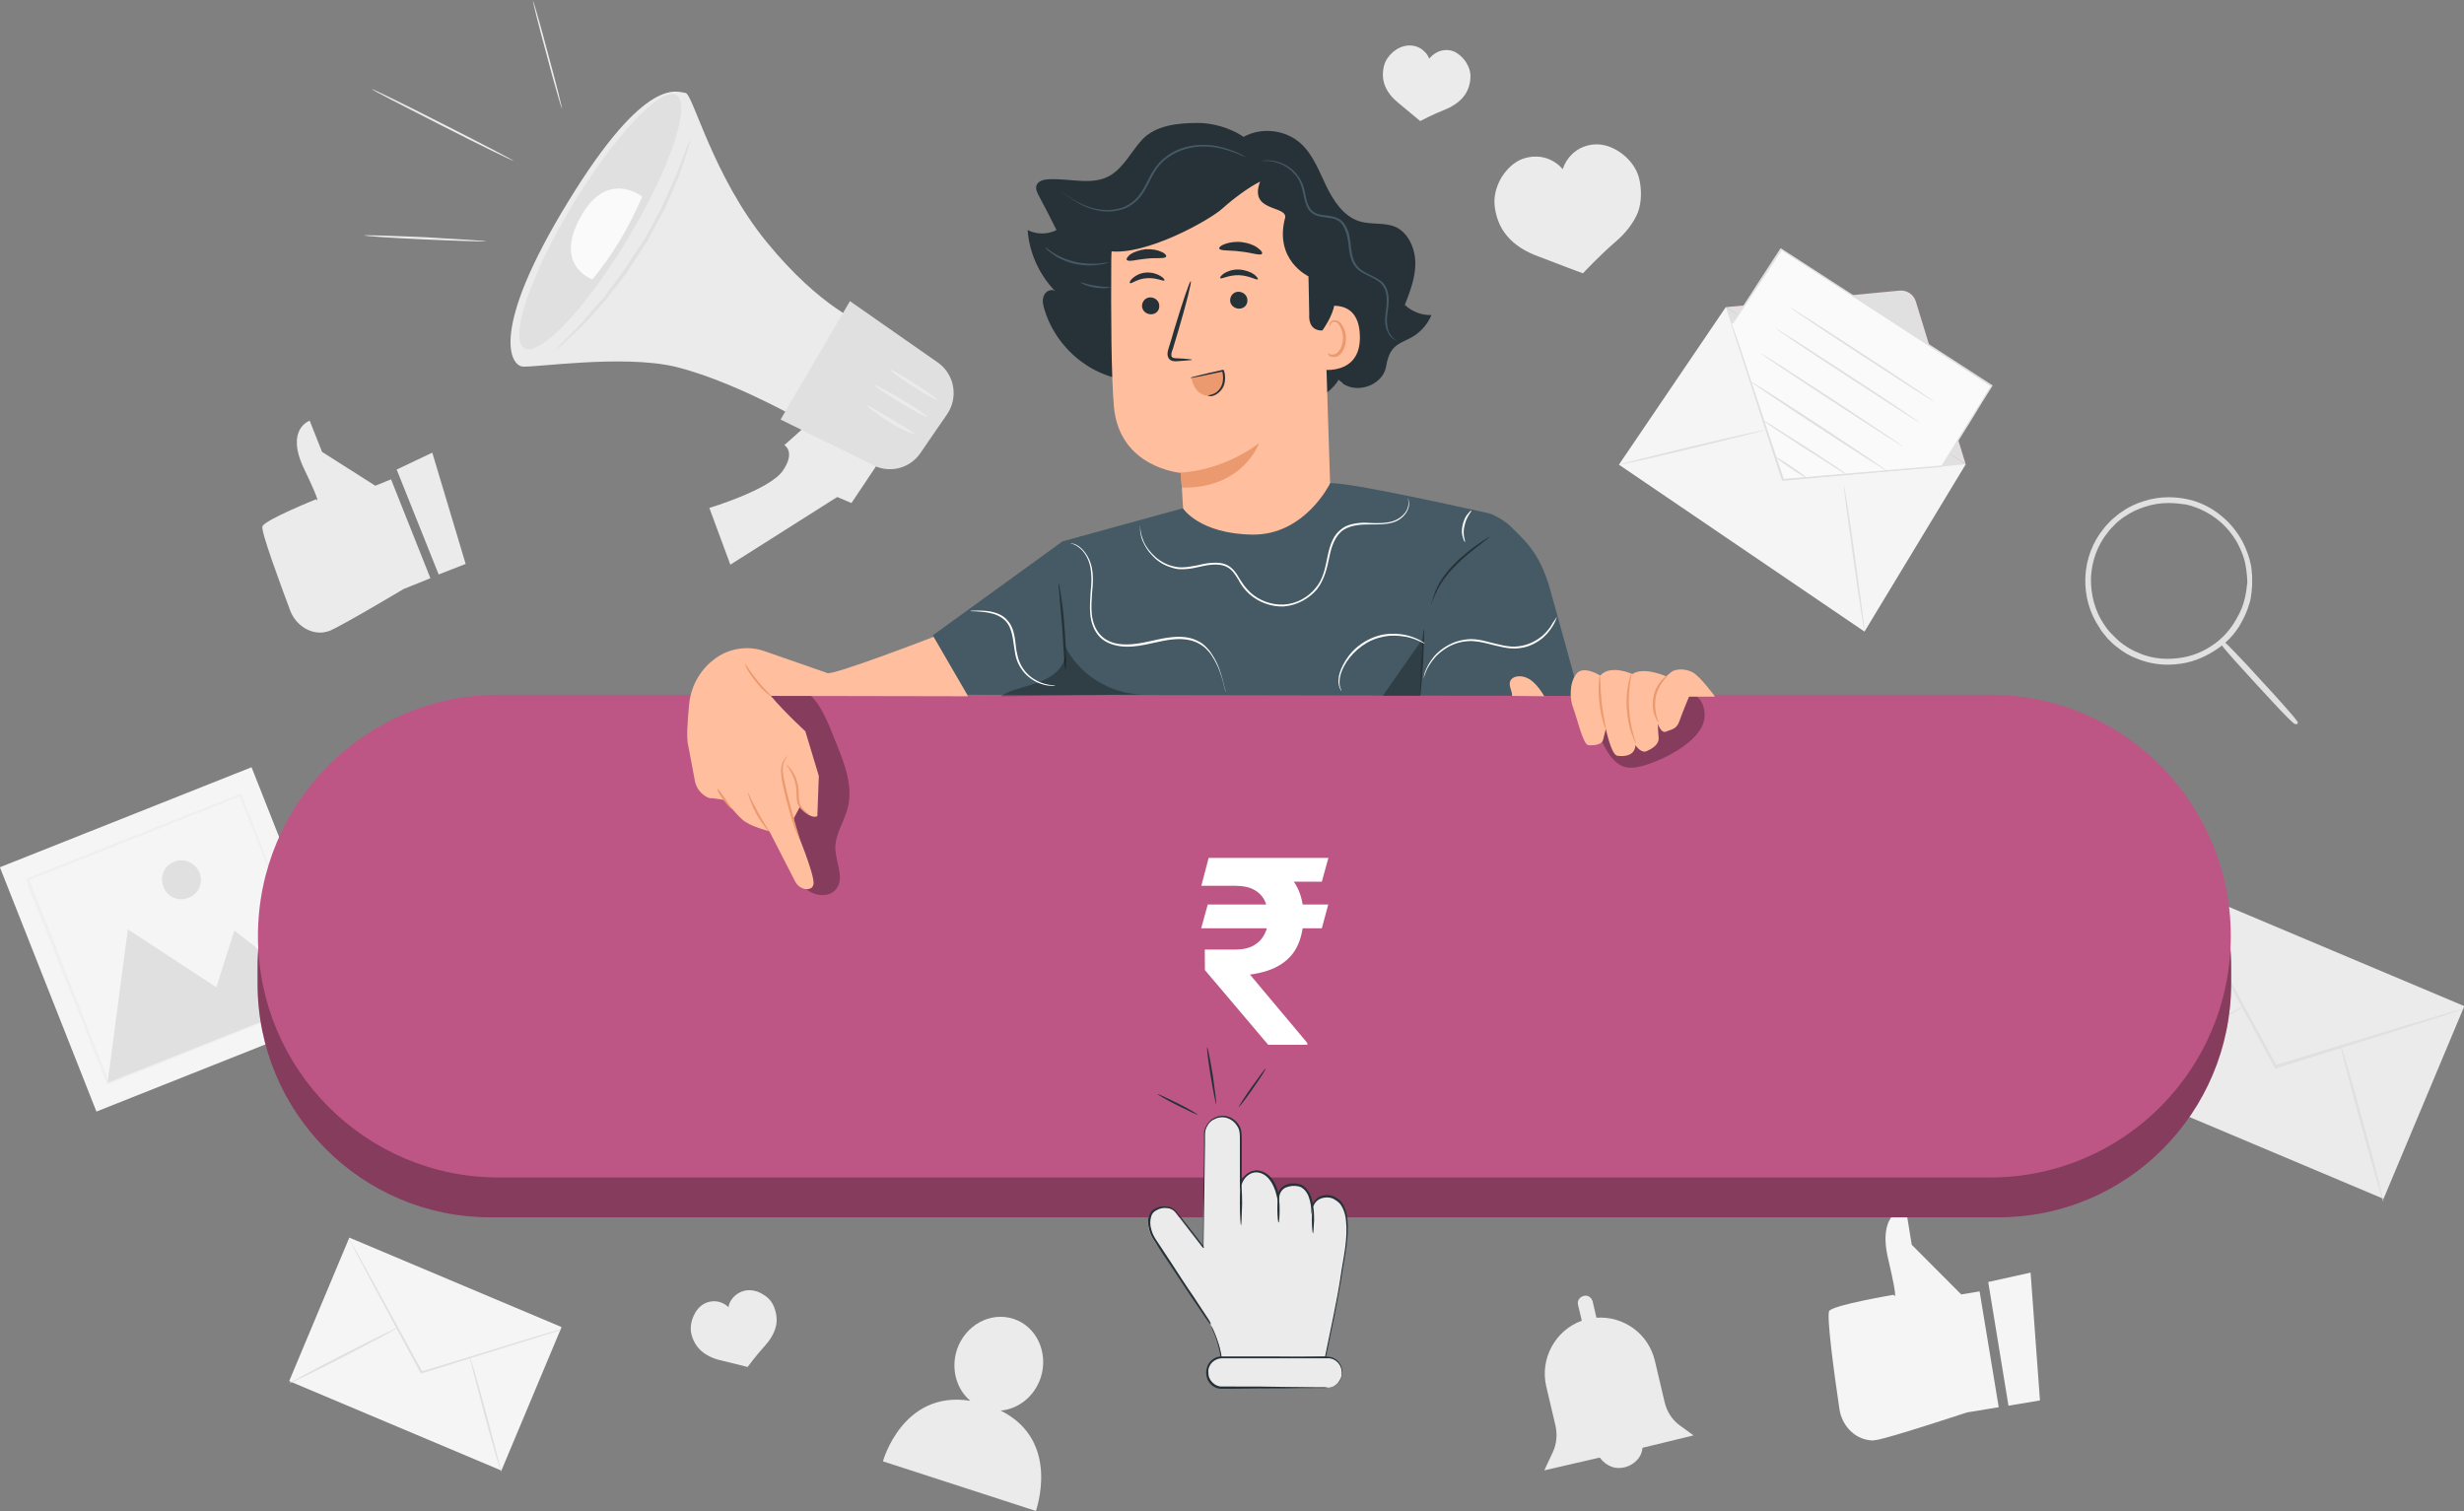 <svg width="375" height="230" viewBox="0 0 375 230" fill="none" xmlns="http://www.w3.org/2000/svg">
<rect x="0" y="0" width="375" height="230" fill="#808080" stroke="none"/>
<g clip-path="url(#clip0_1_2755)">
<path d="M331.598 134.803L319.304 164.13L362.755 182.443L375.049 153.116L331.598 134.803Z" fill="#EBEBEB"/>
<path d="M375 153.505C375 153.505 374.829 153.619 374.429 153.734C374.03 153.848 373.459 154.077 372.775 154.306C371.291 154.764 369.237 155.45 366.669 156.251C361.477 157.853 354.287 160.085 346.413 162.602L346.242 162.659L346.185 162.488C346.128 162.373 346.07 162.259 345.956 162.087C341.962 154.706 338.367 148.012 335.743 143.092C334.487 140.689 333.403 138.744 332.661 137.313C332.319 136.684 332.034 136.112 331.862 135.711C331.691 135.368 331.577 135.139 331.577 135.139C331.577 135.139 331.691 135.311 331.92 135.654C332.148 136.055 332.433 136.57 332.775 137.199C333.574 138.572 334.601 140.517 335.971 142.92C338.653 147.784 342.305 154.478 346.299 161.801C346.356 161.915 346.413 162.03 346.527 162.201L346.299 162.087C354.23 159.684 361.363 157.51 366.612 155.908C369.18 155.164 371.291 154.535 372.775 154.077C373.459 153.905 374.03 153.734 374.429 153.619C374.829 153.562 375 153.505 375 153.505Z" fill="#E0E0E0"/>
<path d="M319.309 164.547C319.252 164.433 324.216 161.801 330.379 158.654C336.541 155.507 341.563 153.047 341.62 153.104C341.677 153.219 336.713 155.851 330.55 158.998C324.388 162.202 319.309 164.662 319.309 164.547Z" fill="#E0E0E0"/>
<path d="M356.17 158.826C356.284 158.769 357.825 164.147 359.651 170.784C361.477 177.42 362.846 182.799 362.732 182.856C362.618 182.913 361.077 177.535 359.251 170.898C357.425 164.261 356.056 158.883 356.17 158.826Z" fill="#E0E0E0"/>
<path d="M53.165 188.345L44.011 210.182L76.31 223.795L85.464 201.958L53.165 188.345Z" fill="#F5F5F5"/>
<path d="M85.476 202.308C85.476 202.308 85.362 202.366 85.077 202.48C84.791 202.594 84.335 202.709 83.822 202.881C82.737 203.224 81.197 203.739 79.257 204.311C75.376 205.512 70.07 207.172 64.193 209.002L64.079 209.06L64.022 208.945C63.965 208.831 63.907 208.774 63.85 208.659C60.883 203.167 58.201 198.189 56.261 194.527C55.291 192.754 54.55 191.266 53.979 190.236C53.751 189.721 53.523 189.378 53.351 189.035C53.237 188.749 53.123 188.634 53.18 188.634C53.18 188.634 53.294 188.749 53.408 189.035C53.58 189.321 53.808 189.721 54.093 190.179C54.664 191.209 55.462 192.639 56.432 194.413C58.43 198.017 61.111 202.995 64.136 208.488C64.193 208.602 64.25 208.659 64.307 208.774L64.136 208.716C70.013 206.943 75.376 205.284 79.257 204.082C81.14 203.51 82.737 203.052 83.822 202.709C84.335 202.537 84.734 202.423 85.077 202.366C85.305 202.308 85.476 202.308 85.476 202.308Z" fill="#E0E0E0"/>
<path d="M43.993 210.547C43.936 210.49 47.645 208.488 52.21 206.142C56.775 203.796 60.541 201.965 60.598 202.022C60.655 202.08 56.946 204.082 52.381 206.428C47.816 208.774 44.05 210.604 43.993 210.547Z" fill="#E0E0E0"/>
<path d="M71.439 206.256C71.496 206.256 72.695 210.204 74.007 215.124C75.32 220.045 76.347 224.05 76.29 224.107C76.233 224.107 75.034 220.159 73.722 215.239C72.409 210.318 71.382 206.313 71.439 206.256Z" fill="#E0E0E0"/>
<path d="M38.284 116.762L-0.017 131.98L14.676 169.161L52.978 153.943L38.284 116.762Z" fill="#F5F5F5"/>
<path d="M16.376 164.776L19.458 141.433L32.924 150.244L35.663 141.605L48.787 151.903L16.376 164.776Z" fill="#E0E0E0"/>
<path d="M30.356 132.794C30.984 134.338 30.242 136.055 28.701 136.627C27.161 137.256 25.449 136.512 24.878 134.968C24.251 133.423 24.992 131.706 26.533 131.134C28.017 130.505 29.728 131.306 30.356 132.794Z" fill="#E0E0E0"/>
<g opacity="0.3">
<path d="M48.787 152.017C48.787 152.017 48.787 151.96 48.73 151.846C48.672 151.731 48.615 151.617 48.558 151.388C48.387 150.988 48.159 150.415 47.874 149.729C47.303 148.241 46.447 146.124 45.363 143.435C43.195 138 40.113 130.276 36.404 121.007L36.633 121.122C27.275 124.841 16.148 129.303 4.28 133.995C4.223 134.052 4.508 133.537 4.394 133.766V133.823V133.881L4.451 133.995L4.565 134.281L4.793 134.796L5.193 135.826C5.478 136.512 5.763 137.199 6.048 137.943C6.619 139.316 7.133 140.689 7.703 142.062C8.787 144.808 9.814 147.44 10.841 150.072C12.896 155.279 14.836 160.199 16.605 164.719L16.376 164.604C26.077 160.771 34.122 157.624 39.828 155.393C42.681 154.306 44.907 153.391 46.447 152.818C47.189 152.532 47.817 152.303 48.216 152.132C48.387 152.075 48.558 152.017 48.672 151.96C48.73 152.017 48.787 152.017 48.787 152.017C48.787 152.017 48.73 152.017 48.672 152.075C48.558 152.132 48.444 152.189 48.216 152.246C47.817 152.418 47.246 152.647 46.504 152.933C44.964 153.562 42.738 154.42 39.942 155.565C34.236 157.853 26.134 161.114 16.491 165.005L16.319 165.062L16.262 164.891C14.493 160.371 12.496 155.45 10.442 150.244C9.415 147.669 8.331 144.98 7.247 142.234C6.733 140.861 6.163 139.488 5.592 138.114C5.307 137.428 5.021 136.741 4.736 135.998L4.337 134.968L4.223 134.453L4.108 134.167L4.051 134.052V133.995V133.938C3.937 134.167 4.165 133.595 4.165 133.652C16.034 128.96 27.161 124.555 36.519 120.836L36.69 120.779L36.747 120.95C40.399 130.276 43.423 138.057 45.591 143.493C46.618 146.182 47.474 148.299 48.045 149.786C48.33 150.473 48.501 151.045 48.672 151.445C48.73 151.617 48.787 151.731 48.844 151.846C48.787 151.96 48.787 152.017 48.787 152.017Z" fill="#E0E0E0"/>
</g>
<path d="M257.741 218.443L255.687 216.955C254.489 216.097 253.69 214.838 253.348 213.408L251.864 207.114C250.894 202.938 247.071 200.249 242.963 200.535L242.392 198.075C242.221 197.445 241.65 197.045 241.023 197.216C240.395 197.388 239.995 197.96 240.167 198.59L240.737 200.993C236.743 202.423 234.347 206.714 235.317 210.948L236.743 217.012C237.028 218.328 236.914 219.702 236.344 220.96L235.031 223.764L243.476 221.818C244.047 222.619 244.903 223.192 245.816 223.363C247.185 223.592 248.612 222.963 249.41 221.876C249.753 221.418 249.924 220.846 249.981 220.331L257.741 218.443Z" fill="#EBEBEB"/>
<path d="M262.648 46.744L299.167 70.659L283.761 96.119L246.386 70.716L262.648 46.744Z" fill="#F5F5F5"/>
<path d="M262.648 46.744L289.067 44.226C290.209 44.112 291.236 44.798 291.578 45.886L299.167 70.659" fill="#BD5685"/>
<path d="M262.648 46.744L289.067 44.226C290.209 44.112 291.236 44.798 291.578 45.886L299.167 70.659" fill="#E0E0E0"/>
<path d="M246.386 70.716C246.386 70.659 251.408 69.4 257.57 67.913C263.79 66.425 268.811 65.338 268.811 65.395C268.811 65.453 263.79 66.711 257.627 68.199C251.465 69.686 246.386 70.831 246.386 70.716Z" fill="#E0E0E0"/>
<path d="M283.761 96.119C283.704 96.119 282.905 91.142 282.049 84.963C281.193 78.784 280.508 73.749 280.622 73.749C280.679 73.749 281.478 78.726 282.334 84.905C283.19 91.085 283.875 96.119 283.761 96.119Z" fill="#E0E0E0"/>
<path d="M262.648 46.744L271.265 73.177L299.167 70.659L262.648 46.744Z" fill="#E0E0E0"/>
<path d="M263.561 49.318L271.036 37.933L303.104 58.702L295.572 70.945L271.379 72.948L263.561 49.318Z" fill="#FAFAFA"/>
<path d="M263.561 49.318C263.561 49.318 263.618 49.49 263.733 49.776C263.847 50.062 263.961 50.463 264.189 51.035C264.588 52.122 265.102 53.724 265.787 55.784C267.156 59.903 269.096 65.796 271.493 72.948L271.379 72.891C278.34 72.318 286.614 71.575 295.572 70.831L295.458 70.888C296.885 68.542 298.425 66.139 299.966 63.622C300.993 61.963 302.02 60.303 303.047 58.644L303.104 58.873C290.209 50.463 278.796 43.082 271.093 38.047H271.207C268.868 41.594 266.985 44.455 265.673 46.401C265.045 47.373 264.531 48.117 264.189 48.632C264.018 48.861 263.904 49.09 263.79 49.204C263.618 49.261 263.561 49.318 263.561 49.318C263.561 49.318 263.618 49.261 263.676 49.147C263.79 49.032 263.904 48.803 264.018 48.575C264.36 48.06 264.817 47.316 265.444 46.343C266.7 44.341 268.583 41.48 270.922 37.876L271.036 37.761L271.093 37.818C278.854 42.853 290.266 50.234 303.161 58.587L303.275 58.644L303.218 58.759C302.191 60.361 301.164 62.02 300.137 63.736C298.596 66.197 297.056 68.657 295.629 71.002L295.572 71.06H295.515C286.557 71.803 278.283 72.49 271.322 73.062H271.207L271.15 72.948C268.811 65.796 266.871 59.846 265.559 55.726C264.874 53.667 264.36 52.065 264.018 50.978C263.847 50.463 263.733 50.005 263.618 49.719C263.618 49.49 263.561 49.318 263.561 49.318Z" fill="#E0E0E0"/>
<path d="M294.317 61.105C294.26 61.162 289.353 58.015 283.304 54.067C277.256 50.119 272.406 46.858 272.463 46.801C272.52 46.744 277.427 49.891 283.475 53.838C289.524 57.786 294.374 61.047 294.317 61.105Z" fill="#E0E0E0"/>
<path d="M292.149 64.308C292.091 64.366 287.184 61.219 281.136 57.271C275.088 53.323 270.237 50.062 270.294 50.005C270.352 49.948 275.259 53.094 281.307 57.042C287.355 60.99 292.206 64.251 292.149 64.308Z" fill="#E0E0E0"/>
<path d="M289.752 68.027C289.695 68.085 284.788 64.938 278.739 60.99C272.691 57.042 267.841 53.781 267.898 53.724C267.955 53.667 272.862 56.813 278.911 60.761C284.902 64.709 289.752 67.97 289.752 68.027Z" fill="#E0E0E0"/>
<path d="M287.298 71.746C287.241 71.803 282.562 68.828 276.799 65.052C271.036 61.276 266.414 58.187 266.471 58.072C266.529 58.015 271.207 60.99 276.971 64.766C282.677 68.542 287.298 71.632 287.298 71.746Z" fill="#E0E0E0"/>
<path d="M281.079 72.261C281.079 72.261 280.908 72.204 280.565 71.975C280.166 71.746 279.709 71.46 279.196 71.117C277.998 70.316 276.4 69.343 274.688 68.256C272.919 67.112 271.379 66.082 270.237 65.338C269.667 64.938 269.21 64.652 268.925 64.423C268.64 64.194 268.469 64.08 268.469 64.022C268.469 64.022 268.64 64.08 268.982 64.308C269.381 64.537 269.838 64.823 270.351 65.167C271.55 65.968 273.147 66.94 274.859 68.027C276.628 69.172 278.169 70.201 279.31 70.945C279.881 71.346 280.337 71.632 280.622 71.861C280.908 72.09 281.079 72.261 281.079 72.261Z" fill="#E0E0E0"/>
<path d="M274.859 72.662C274.802 72.719 273.718 72.09 272.463 71.231C271.207 70.373 270.18 69.629 270.237 69.572C270.294 69.515 271.379 70.144 272.634 71.002C273.946 71.861 274.916 72.604 274.859 72.662Z" fill="#E0E0E0"/>
<path d="M135.176 68.199L129.584 76.552L127.416 75.637L111.153 85.935L107.958 77.296C107.958 77.296 117.145 74.55 119.142 71.632C121.139 68.714 119.37 67.741 119.37 67.741L124.049 63.565L135.176 68.199Z" fill="#EBEBEB"/>
<path d="M131.41 49.261C131.41 49.261 124.962 46.973 116.688 36.846C108.415 26.719 105.447 14.189 104.306 14.132C103.165 14.075 98.429 11.1 86.446 30.724C74.464 50.291 77.659 55.612 79.542 55.784C81.425 55.955 94.72 53.953 102.651 55.784C110.583 57.672 120.397 63.107 120.397 63.107L131.41 49.261Z" fill="#EBEBEB"/>
<path d="M144.134 63.05L141.338 67.112L140.083 68.943C138.371 71.46 135.005 72.147 132.437 70.545L118.8 63.851L129.356 45.828L142.708 55.154C145.276 56.928 145.903 60.475 144.134 63.05Z" fill="#E0E0E0"/>
<path d="M87.131 31.182C80.74 41.823 77.431 51.55 79.77 52.98C82.11 54.41 89.185 46.915 95.576 36.274C101.967 25.632 105.276 15.905 102.937 14.475C100.654 13.102 93.579 20.54 87.131 31.182Z" fill="#E0E0E0"/>
<path d="M141.11 63.45C141.053 63.565 139.227 62.592 137.002 61.276C134.833 59.96 133.065 58.759 133.179 58.644C133.236 58.53 135.062 59.502 137.287 60.818C139.455 62.134 141.167 63.279 141.11 63.45Z" fill="#EBEBEB"/>
<path d="M142.594 60.876C142.537 60.99 140.882 60.017 138.885 58.759C136.945 57.5 135.404 56.356 135.461 56.241C135.518 56.127 137.173 57.099 139.17 58.358C141.167 59.617 142.708 60.761 142.594 60.876Z" fill="#EBEBEB"/>
<path d="M139.284 66.082C139.284 66.139 138.828 65.968 138.086 65.682C137.744 65.51 137.344 65.338 136.831 65.109C136.374 64.881 135.918 64.594 135.404 64.251C133.407 62.992 131.923 61.848 131.98 61.734C132.038 61.619 133.692 62.592 135.689 63.794C136.203 64.08 136.659 64.423 137.059 64.652C137.515 64.881 137.915 65.109 138.2 65.338C138.885 65.739 139.284 66.025 139.284 66.082Z" fill="#EBEBEB"/>
<path d="M97.744 29.923C97.744 29.923 92.381 25.632 88.329 33.07C84.221 40.508 90.155 42.51 90.155 42.51C93.122 38.963 95.633 34.786 97.744 29.923Z" fill="#FAFAFA"/>
<path d="M105.048 21.341C105.105 21.341 104.934 21.856 104.649 22.828C104.363 23.744 103.907 25.117 103.336 26.776C102.994 27.577 102.594 28.493 102.195 29.408C101.967 29.866 101.796 30.381 101.567 30.895C101.453 31.124 101.339 31.41 101.225 31.639C101.111 31.868 100.94 32.154 100.826 32.383C100.255 33.413 99.684 34.5 99.114 35.587C98.943 35.873 98.829 36.159 98.657 36.445C98.486 36.731 98.315 37.017 98.144 37.246C97.801 37.818 97.459 38.333 97.06 38.906C96.717 39.478 96.318 40.05 95.975 40.565C95.804 40.851 95.633 41.137 95.462 41.366C95.291 41.595 95.062 41.881 94.891 42.109C94.15 43.139 93.408 44.055 92.666 45.027C92.495 45.256 92.324 45.485 92.152 45.714C91.981 45.943 91.753 46.114 91.582 46.343C91.239 46.744 90.84 47.144 90.498 47.545C89.813 48.289 89.128 49.032 88.558 49.662C87.302 50.863 86.218 51.836 85.533 52.465C84.792 53.094 84.392 53.495 84.392 53.438C84.392 53.438 84.735 53.037 85.419 52.294C86.104 51.607 87.131 50.577 88.329 49.376C88.9 48.689 89.528 48.002 90.212 47.202C90.555 46.801 90.897 46.401 91.239 46C91.411 45.771 91.582 45.599 91.81 45.371C91.981 45.142 92.152 44.913 92.324 44.684C93.008 43.769 93.75 42.796 94.492 41.766C94.663 41.537 94.891 41.251 95.062 41.022C95.234 40.794 95.405 40.508 95.576 40.221C95.918 39.649 96.261 39.134 96.66 38.562C97.002 37.99 97.402 37.475 97.744 36.903C97.915 36.617 98.087 36.388 98.258 36.102C98.429 35.816 98.543 35.53 98.714 35.244C99.285 34.157 99.913 33.07 100.426 32.04C100.54 31.811 100.711 31.525 100.826 31.296C100.94 31.067 101.054 30.781 101.168 30.552C101.396 30.037 101.624 29.58 101.796 29.122C102.195 28.206 102.594 27.291 102.994 26.49C103.622 24.888 104.078 23.572 104.42 22.599C104.763 21.799 104.991 21.341 105.048 21.341Z" fill="#E0E0E0"/>
<path d="M74.121 36.731C74.121 36.788 69.899 36.674 64.763 36.445C59.571 36.216 55.406 35.93 55.406 35.816C55.406 35.759 59.628 35.873 64.763 36.102C69.899 36.388 74.121 36.674 74.121 36.731Z" fill="#EBEBEB"/>
<path d="M78.173 24.488C78.115 24.545 73.265 22.199 67.331 19.167C61.397 16.134 56.547 13.674 56.604 13.56C56.661 13.502 61.511 15.848 67.445 18.881C73.436 21.913 78.23 24.43 78.173 24.488Z" fill="#EBEBEB"/>
<path d="M85.533 16.592C85.476 16.592 84.392 12.93 83.194 8.353C81.939 3.776 81.026 0 81.083 0C81.14 0 82.224 3.662 83.422 8.239C84.677 12.816 85.59 16.535 85.533 16.592Z" fill="#EBEBEB"/>
<path d="M249.41 26.948C249.011 25.575 248.098 24.373 247.014 23.515C245.93 22.657 244.617 22.027 243.191 21.97C241.707 21.913 240.224 22.485 239.197 23.515C238.569 24.144 238.112 24.888 237.827 25.746C237.314 25.117 236.686 24.659 235.944 24.316C234.632 23.687 233.034 23.687 231.665 24.201C230.352 24.716 229.325 25.746 228.583 26.891C227.842 28.092 227.385 29.522 227.442 30.953C227.556 32.726 228.184 34.557 229.382 35.93C230.58 37.361 232.349 38.391 234.118 39.02C237.028 40.164 240.908 41.594 240.908 41.594C240.908 41.594 243.476 38.848 245.873 36.789C247.299 35.587 248.612 33.985 249.296 32.269C249.867 30.667 249.867 28.664 249.41 26.948Z" fill="#EBEBEB"/>
<path d="M223.79 11.843C223.847 10.985 223.562 10.184 223.106 9.44C222.649 8.754 222.021 8.182 221.28 7.838C220.481 7.495 219.511 7.552 218.712 7.953C218.255 8.182 217.856 8.525 217.514 8.925C217.343 8.468 217.057 8.067 216.715 7.781C216.087 7.152 215.174 6.866 214.318 6.923C213.519 6.98 212.721 7.323 212.093 7.838C211.465 8.353 210.895 9.097 210.666 9.898C210.381 10.928 210.381 12.072 210.781 13.045C211.18 14.075 211.979 14.99 212.835 15.677C214.261 16.878 216.144 18.423 216.144 18.423C216.144 18.423 218.084 17.393 219.853 16.706C220.88 16.306 221.907 15.677 222.649 14.818C223.391 13.96 223.733 12.873 223.79 11.843Z" fill="#EBEBEB"/>
<path d="M117.772 198.818C117.43 198.017 116.859 197.388 116.118 196.988C115.433 196.53 114.577 196.301 113.778 196.358C112.922 196.415 112.066 196.873 111.496 197.56C111.153 197.96 110.925 198.475 110.868 198.933C110.526 198.59 110.126 198.361 109.67 198.189C108.814 197.903 107.901 198.017 107.159 198.418C106.417 198.818 105.904 199.505 105.561 200.249C105.219 200.993 105.048 201.851 105.162 202.709C105.333 203.739 105.847 204.769 106.646 205.512C107.444 206.256 108.586 206.771 109.613 207C111.439 207.458 113.778 208.03 113.778 208.03C113.778 208.03 115.091 206.256 116.346 204.883C117.088 204.082 117.772 203.052 118.058 201.965C118.343 200.935 118.172 199.791 117.772 198.818Z" fill="#EBEBEB"/>
<path d="M342.304 88.91C342.247 88.91 342.361 87.823 341.962 85.878C341.791 84.905 341.391 83.761 340.707 82.56C340.022 81.358 339.052 80.1 337.74 79.012C336.427 77.925 334.715 77.01 332.718 76.552C330.721 76.152 328.496 76.094 326.328 76.838C325.243 77.182 324.159 77.697 323.189 78.383C322.676 78.726 322.219 79.127 321.763 79.527C321.363 79.985 320.907 80.385 320.507 80.9C318.967 82.846 317.997 85.363 317.883 87.995C317.826 90.627 318.567 93.201 319.937 95.261C320.279 95.776 320.679 96.234 321.078 96.692C321.535 97.092 321.934 97.55 322.39 97.893C323.303 98.637 324.33 99.266 325.415 99.667C327.526 100.582 329.751 100.696 331.748 100.468C333.745 100.182 335.514 99.381 336.941 98.408C338.367 97.435 339.451 96.234 340.193 95.09C340.935 93.945 341.449 92.858 341.677 91.885C342.247 89.998 342.247 88.91 342.304 88.91C342.304 88.91 342.304 88.968 342.304 89.082C342.304 89.254 342.304 89.425 342.247 89.654C342.247 89.94 342.19 90.226 342.133 90.627C342.076 91.027 342.019 91.428 341.848 91.885C341.62 92.858 341.106 93.945 340.364 95.147C339.623 96.348 338.538 97.55 337.112 98.58C335.685 99.609 333.86 100.41 331.805 100.754C329.751 101.04 327.469 100.868 325.3 99.953C324.216 99.552 323.189 98.923 322.219 98.122C321.706 97.779 321.306 97.321 320.85 96.863C320.45 96.405 320.051 95.891 319.709 95.376C318.225 93.259 317.483 90.627 317.54 87.881C317.654 85.192 318.624 82.56 320.279 80.614C320.679 80.1 321.135 79.642 321.535 79.241C321.991 78.841 322.505 78.44 323.018 78.097C324.045 77.41 325.129 76.838 326.213 76.552C328.439 75.808 330.778 75.866 332.775 76.266C334.83 76.724 336.541 77.697 337.911 78.841C339.28 79.985 340.25 81.301 340.878 82.502C341.506 83.761 341.905 84.905 342.076 85.878C342.19 86.336 342.247 86.793 342.247 87.194C342.304 87.594 342.304 87.881 342.304 88.167C342.304 88.395 342.304 88.624 342.304 88.739C342.304 88.853 342.304 88.91 342.304 88.91Z" fill="#E0E0E0"/>
<path d="M329.979 101.154C328.553 101.154 326.898 100.925 325.243 100.239C324.159 99.838 323.075 99.209 322.105 98.408C321.706 98.122 321.306 97.721 320.964 97.378L320.736 97.149L320.507 96.863C320.165 96.463 319.823 96.062 319.537 95.547C318.054 93.373 317.255 90.684 317.369 87.881C317.483 85.077 318.51 82.445 320.165 80.443C320.507 79.985 320.85 79.642 321.249 79.241L321.477 79.012L321.763 78.784C322.162 78.44 322.562 78.097 322.961 77.868C323.988 77.124 325.129 76.609 326.271 76.266C328.895 75.408 331.349 75.637 332.947 75.98C334.83 76.381 336.656 77.296 338.196 78.612C339.451 79.642 340.479 80.958 341.277 82.388C341.905 83.59 342.304 84.791 342.533 85.821C342.647 86.221 342.647 86.679 342.704 87.022V87.137C342.761 87.48 342.761 87.766 342.761 88.109V88.682C342.761 88.796 342.761 88.853 342.761 88.91C342.761 88.968 342.761 89.025 342.761 89.082L342.704 89.654C342.704 89.998 342.647 90.341 342.59 90.627V90.741C342.533 91.085 342.476 91.485 342.304 91.943C342.019 92.973 341.506 94.117 340.821 95.261C339.965 96.634 338.824 97.836 337.454 98.751C335.8 99.895 333.917 100.697 332.034 100.983C331.292 101.097 330.664 101.154 329.979 101.154ZM329.979 76.552C328.895 76.552 327.64 76.724 326.442 77.124C325.358 77.468 324.388 77.925 323.36 78.612C322.961 78.841 322.619 79.184 322.219 79.47L321.763 79.928C321.42 80.271 321.078 80.614 320.793 81.015C319.252 82.903 318.339 85.363 318.225 87.938C318.168 90.512 318.853 93.03 320.222 95.032C320.507 95.49 320.793 95.833 321.135 96.234L321.363 96.463L321.592 96.692C321.934 97.035 322.276 97.378 322.619 97.664C323.532 98.408 324.502 98.98 325.529 99.381C327.868 100.41 330.208 100.353 331.748 100.124C333.517 99.895 335.286 99.209 336.827 98.122C338.082 97.264 339.166 96.119 339.965 94.861C340.65 93.774 341.163 92.744 341.449 91.771C341.848 90.455 341.905 89.597 341.962 89.139C341.962 89.025 341.962 88.91 342.019 88.853C342.019 88.796 342.019 88.682 342.019 88.567C342.019 88.109 341.962 87.194 341.734 85.878C341.563 84.906 341.106 83.761 340.536 82.674C339.794 81.358 338.824 80.157 337.626 79.184C336.142 77.983 334.43 77.182 332.718 76.781C331.919 76.667 331.007 76.552 329.979 76.552Z" fill="#E0E0E0"/>
<path d="M338.082 97.721C338.139 97.664 340.764 100.296 343.845 103.672C346.926 107.047 349.38 109.794 349.323 109.908C349.266 109.965 346.698 107.333 343.56 103.958C340.479 100.582 338.025 97.779 338.082 97.721Z" fill="#E0E0E0"/>
<path d="M349.437 110.194H349.323C349.209 110.194 348.923 110.194 343.389 104.129C337.797 98.065 337.854 97.836 337.854 97.721V97.607L337.968 97.55C338.196 97.321 338.253 97.321 340.136 99.266C341.22 100.41 342.647 101.898 344.13 103.557C345.614 105.159 347.04 106.704 348.068 107.905C349.836 109.908 349.836 109.965 349.608 110.194H349.437Z" fill="#E0E0E0"/>
<path d="M59.514 72.948L57.117 73.92L49.015 68.771L47.132 64.022C47.132 64.022 43.366 65.281 46.276 71.346C49.186 77.41 48.102 75.98 48.102 75.98C48.102 75.98 40.285 79.127 39.942 80.1C39.657 80.786 42.567 88.624 44.165 92.915C44.963 95.032 47.075 96.52 49.243 96.234C49.528 96.177 49.871 96.119 50.156 96.005C52.096 95.204 61.397 89.654 61.397 89.654L65.505 87.995L59.514 72.948Z" fill="#EBEBEB"/>
<path d="M65.79 68.886L70.869 85.821L66.76 87.423L60.37 71.46L65.79 68.886Z" fill="#EBEBEB"/>
<path d="M301.278 196.53L298.482 196.988L290.95 189.435L290.037 183.828C290.037 183.828 285.644 184.286 287.355 191.552C289.067 198.818 288.211 197.045 288.211 197.045C288.211 197.045 279.025 198.59 278.397 199.505C277.94 200.192 279.196 209.403 279.938 214.381C280.28 216.898 282.22 218.958 284.617 219.187C284.959 219.244 285.301 219.187 285.644 219.129C287.926 218.729 299.338 214.953 299.338 214.953L304.188 214.152L301.278 196.53Z" fill="#F5F5F5"/>
<path d="M309.038 193.669L310.465 213.122L305.672 213.923L302.591 195.1L309.038 193.669Z" fill="#F5F5F5"/>
<path d="M152.294 214.667C154.976 214.438 157.429 212.55 158.399 209.632C159.598 205.856 157.772 201.851 154.234 200.706C150.696 199.562 146.873 201.679 145.618 205.455C144.705 208.373 145.561 211.405 147.672 213.179C137.344 211.52 134.377 222.391 134.377 222.391L157.658 229.943C157.6 230 161.595 219.301 152.294 214.667Z" fill="#EBEBEB"/>
<path d="M304.131 185.259H74.635C55.063 185.259 39.2 169.353 39.2 149.729V147.211C39.2 127.587 55.063 111.682 74.635 111.682H304.131C323.703 111.682 339.566 127.587 339.566 147.211V149.729C339.509 169.353 323.703 185.259 304.131 185.259Z" fill="#BD5685"/>
<g opacity="0.3">
<path d="M304.131 185.259H74.635C55.063 185.259 39.2 169.353 39.2 149.729V147.211C39.2 127.587 55.063 111.682 74.635 111.682H304.131C323.703 111.682 339.566 127.587 339.566 147.211V149.729C339.509 169.353 323.703 185.259 304.131 185.259Z" fill="black"/>
</g>
<path d="M302.876 179.194H75.89C55.634 179.194 39.257 162.716 39.257 142.463C39.257 122.152 55.691 105.731 75.89 105.731H302.876C323.132 105.731 339.509 122.209 339.509 142.463C339.509 162.774 323.132 179.194 302.876 179.194Z" fill="#BD5685"/>
<g opacity="0.3">
<path d="M257.798 105.731C257.798 105.731 256.144 105.789 255.288 105.789C252.435 105.731 247.299 105.731 247.299 105.731L243.647 112.54C244.503 114.313 245.587 116.373 247.527 116.774C248.497 116.945 249.467 116.716 250.438 116.43C252.72 115.687 254.945 114.599 256.828 113.112C257.969 112.196 258.997 111.052 259.339 109.679C259.681 108.192 259.111 106.303 257.798 105.731Z" fill="black"/>
</g>
<g opacity="0.3">
<path d="M127.244 113.055C126.388 110.938 125.019 107.104 123.193 105.731C123.193 105.731 111.667 105.903 111.61 105.731L116.974 124.955C118.685 126.328 119.541 128.216 120.112 129.99C120.682 131.764 121.139 133.709 122.394 135.025C123.707 136.398 126.16 136.741 127.301 135.254C128.557 133.595 127.187 131.249 127.13 129.132C127.073 127.072 128.386 125.184 128.956 123.182C129.926 119.806 128.557 116.259 127.244 113.055Z" fill="black"/>
</g>
<path d="M213.805 46.401C214.604 44.341 215.402 42.281 215.402 40.107C215.402 37.933 214.432 35.587 212.549 34.614C210.781 33.756 208.669 34.271 206.786 33.642C204.504 32.898 202.963 30.61 201.879 28.378C200.795 26.147 199.882 23.687 198.17 22.027C195.831 19.739 192.065 19.281 189.269 20.826C187.158 19.396 184.419 18.709 182.365 18.709C179.283 18.709 175.803 19.052 173.748 21.341C172.151 23.114 171.124 25.289 169.127 26.605C166.388 28.378 162.736 27.062 159.483 27.291C158.799 27.348 158.057 27.52 157.772 28.149C157.543 28.664 157.829 29.294 158.114 29.808C159.027 31.525 159.94 33.298 160.796 35.015C159.426 35.702 157.772 35.702 156.402 35.015C156.63 38.448 158.171 41.823 160.567 44.284C159.997 43.883 159.084 44.341 158.856 45.027C158.57 45.714 158.742 46.458 158.97 47.144C160.225 51.321 163.421 54.925 167.415 56.699C171.409 58.473 176.202 58.473 180.139 56.585L198.227 57.386C198.798 58.759 199.996 59.846 201.423 60.189C203.42 58.644 203.705 57.786 203.705 57.786C204.96 58.702 203.99 58.244 204.96 58.702C207.243 59.731 210.495 58.358 210.952 55.784C211.123 54.754 211.408 53.724 212.093 52.98C212.778 52.236 213.805 51.893 214.661 51.435C216.087 50.692 217.228 49.433 217.856 47.945C216.372 48.002 214.889 47.43 213.805 46.401Z" fill="#263238"/>
<path d="M169.127 39.478C169.184 30.381 176.202 22.886 185.275 22.199L186.188 22.142C195.945 21.97 201.48 30.209 201.366 39.992L202.792 84.963L180.596 86.565L179.74 71.975C179.74 71.975 170.325 71.231 169.526 61.848C169.127 57.271 169.069 47.945 169.127 39.478Z" fill="#FFBE9D"/>
<path d="M173.805 46.572C173.805 47.259 174.433 47.831 175.175 47.831C175.917 47.831 176.487 47.259 176.43 46.515C176.43 45.828 175.803 45.256 175.061 45.256C174.376 45.256 173.805 45.828 173.805 46.572Z" fill="#263238"/>
<path d="M171.98 43.082C172.151 43.254 173.121 42.396 174.547 42.338C175.974 42.224 177.058 42.853 177.229 42.682C177.286 42.624 177.115 42.281 176.601 41.995C176.145 41.709 175.346 41.423 174.433 41.48C173.52 41.537 172.835 41.938 172.436 42.281C171.98 42.682 171.865 42.968 171.98 43.082Z" fill="#263238"/>
<path d="M181.451 54.754C181.451 54.697 180.539 54.582 179.112 54.525C178.77 54.525 178.37 54.468 178.313 54.239C178.199 53.953 178.313 53.552 178.484 53.152C178.77 52.236 179.055 51.264 179.34 50.291C180.539 46.229 181.394 42.853 181.223 42.796C181.052 42.739 179.968 46 178.713 50.119C178.427 51.149 178.142 52.065 177.857 52.98C177.743 53.381 177.571 53.895 177.8 54.41C177.914 54.697 178.199 54.868 178.427 54.925C178.656 54.983 178.884 54.983 179.055 54.983C180.539 54.868 181.451 54.811 181.451 54.754Z" fill="#263238"/>
<path d="M171.523 39.592C171.865 39.878 173.064 39.478 174.49 39.363C175.917 39.191 177.172 39.42 177.457 39.077C177.572 38.906 177.343 38.562 176.773 38.333C176.202 38.047 175.346 37.876 174.319 37.933C173.349 38.047 172.493 38.391 171.98 38.734C171.523 39.134 171.352 39.478 171.523 39.592Z" fill="#263238"/>
<path d="M200.453 46.973C200.624 46.916 206.729 44.627 206.958 50.978C207.243 57.386 200.738 56.298 200.738 56.127C200.738 56.013 200.453 46.973 200.453 46.973Z" fill="#FFBE9D"/>
<path d="M202.05 53.724C202.05 53.724 202.164 53.781 202.336 53.896C202.507 53.953 202.849 54.01 203.191 53.896C203.876 53.609 204.39 52.522 204.39 51.378C204.39 50.806 204.219 50.234 203.99 49.776C203.762 49.318 203.477 48.975 203.134 48.975C202.792 48.918 202.564 49.147 202.507 49.318C202.45 49.49 202.45 49.605 202.45 49.662C202.45 49.662 202.336 49.547 202.336 49.318C202.336 49.204 202.45 49.032 202.564 48.918C202.735 48.803 202.906 48.689 203.191 48.746C203.705 48.746 204.162 49.204 204.39 49.719C204.675 50.234 204.846 50.806 204.846 51.493C204.846 52.809 204.276 54.01 203.363 54.296C202.906 54.41 202.564 54.296 202.336 54.182C202.05 53.896 202.05 53.724 202.05 53.724Z" fill="#EB996E"/>
<path d="M202.621 32.383C202.621 32.383 202.107 29.98 200.167 27.234C196.801 22.6 189.212 20.425 184.875 20.769C180.539 21.169 176.031 24.373 172.037 25.975C169.412 27.005 167.415 29.465 168.385 31.353C166.787 31.983 165.189 32.383 163.478 32.44C163.478 32.44 163.306 34.843 164.676 35.473L168.841 38.219C174.376 38.963 184.133 33.47 186.016 31.754C187.671 30.266 189.954 28.55 191.779 27.634C190.011 32.269 195.774 31.239 195.602 33.07C193.834 39.592 199.14 42.052 199.14 42.052L199.254 47.774C199.14 49.261 199.768 50.348 201.251 50.291C201.251 50.291 202.849 48.117 203.077 46.343C203.591 42.739 203.249 35.816 202.621 32.383Z" fill="#263238"/>
<path d="M179.683 71.918C179.683 71.918 185.674 71.861 191.608 67.455C191.608 67.455 189.212 74.378 179.854 74.207L179.683 71.918Z" fill="#EB996E"/>
<path d="M187.215 45.714C187.215 46.401 187.842 46.973 188.584 46.973C189.326 46.973 189.896 46.401 189.839 45.657C189.839 44.97 189.212 44.398 188.47 44.398C187.785 44.398 187.215 44.97 187.215 45.714Z" fill="#263238"/>
<path d="M185.731 42.338C185.902 42.51 187.043 41.823 188.584 41.881C190.125 41.938 191.266 42.682 191.437 42.51C191.494 42.453 191.323 42.109 190.866 41.766C190.41 41.423 189.554 41.08 188.584 41.022C187.614 40.965 186.758 41.309 186.302 41.595C185.788 41.938 185.617 42.281 185.731 42.338Z" fill="#263238"/>
<path d="M185.56 37.818C185.674 38.219 187.158 38.047 188.812 38.276C190.524 38.448 191.836 38.963 192.065 38.619C192.179 38.448 191.951 38.105 191.38 37.704C190.866 37.303 189.954 36.96 188.983 36.846C187.956 36.731 187.043 36.903 186.416 37.132C185.788 37.361 185.503 37.647 185.56 37.818Z" fill="#263238"/>
<path d="M181.337 57.5C182.079 57.157 184.247 56.699 185.046 56.585L185.959 56.298C186.416 56.871 186.53 58.358 186.188 58.988C185.845 59.617 185.16 60.075 184.419 60.189C183.905 60.303 183.335 60.246 182.935 59.96C182.821 59.96 181.68 59.445 181.337 57.5Z" fill="#EB996E"/>
<path d="M183.791 60.189C183.791 60.132 184.419 60.189 185.16 59.674C185.503 59.388 185.845 58.988 186.016 58.416C186.188 57.843 186.188 57.157 186.016 56.527C186.016 56.47 186.016 56.47 185.959 56.413L186.131 56.527C184.761 56.813 183.506 57.099 182.65 57.271C181.737 57.443 181.166 57.557 181.166 57.5C181.166 57.443 181.68 57.328 182.593 57.099C183.506 56.871 184.704 56.585 186.073 56.298L186.188 56.241L186.245 56.356C186.245 56.413 186.245 56.413 186.302 56.47C186.53 57.214 186.473 57.958 186.302 58.53C186.073 59.159 185.674 59.617 185.275 59.903C184.875 60.189 184.476 60.303 184.19 60.303C183.962 60.246 183.791 60.189 183.791 60.189Z" fill="#263238"/>
<path d="M212.835 51.893C212.835 51.893 212.721 51.893 212.435 51.779C212.207 51.664 211.865 51.493 211.522 51.092C211.237 50.692 210.952 50.119 210.838 49.433C210.723 48.746 210.838 47.945 210.952 47.03C211.066 46.172 211.123 45.199 210.838 44.226C210.666 43.769 210.381 43.311 209.982 42.968C209.582 42.624 209.069 42.396 208.555 42.109C208.042 41.881 207.471 41.595 206.957 41.251C206.444 40.908 205.987 40.336 205.759 39.764C205.246 38.562 205.303 37.189 205.017 35.93C204.846 35.301 204.618 34.672 204.276 34.157C203.876 33.642 203.363 33.356 202.735 33.241C202.164 33.127 201.537 33.07 200.909 32.955C200.281 32.841 199.711 32.555 199.311 32.097C198.912 31.639 198.741 31.067 198.57 30.495C198.455 29.98 198.341 29.408 198.227 28.95C198.113 28.435 197.942 27.978 197.771 27.577C197.543 27.177 197.314 26.776 197.029 26.49C195.888 25.174 194.461 24.716 193.491 24.545C192.521 24.43 192.008 24.545 192.008 24.488C192.008 24.488 192.521 24.316 193.548 24.43C194.518 24.545 196.002 25.003 197.2 26.318C197.485 26.662 197.771 27.062 197.999 27.463C198.227 27.92 198.398 28.378 198.513 28.893C198.627 29.408 198.741 29.923 198.855 30.438C198.969 30.953 199.197 31.468 199.54 31.925C199.882 32.326 200.453 32.612 201.023 32.669C201.594 32.784 202.221 32.784 202.849 32.955C203.477 33.07 204.104 33.413 204.561 33.985C204.96 34.557 205.246 35.187 205.36 35.873C205.645 37.189 205.588 38.562 206.102 39.706C206.33 40.279 206.729 40.736 207.186 41.08C207.642 41.423 208.213 41.652 208.726 41.938C209.24 42.167 209.753 42.453 210.21 42.796C210.666 43.139 210.952 43.654 211.123 44.169C211.465 45.199 211.351 46.229 211.237 47.087C211.123 47.945 211.009 48.746 211.123 49.433C211.18 50.119 211.408 50.692 211.693 51.035C212.264 51.836 212.892 51.893 212.835 51.893Z" fill="#455A64"/>
<path d="M161.48 29.122C161.48 29.122 161.595 29.179 161.766 29.294C161.994 29.465 162.222 29.637 162.565 29.866C163.249 30.323 164.276 31.01 165.703 31.468C167.072 31.983 168.955 32.212 170.838 31.582C171.751 31.239 172.607 30.667 173.292 29.808C173.977 28.95 174.433 27.978 174.947 26.948C175.46 25.918 176.145 24.945 177.001 24.201C177.857 23.458 178.77 22.943 179.74 22.599C181.68 21.913 183.563 21.97 185.046 22.199C186.53 22.485 187.671 22.943 188.47 23.286C188.869 23.458 189.155 23.629 189.326 23.744C189.497 23.858 189.611 23.915 189.611 23.915C189.611 23.915 189.497 23.858 189.269 23.801C189.041 23.687 188.755 23.572 188.356 23.401C187.557 23.114 186.416 22.657 184.932 22.428C183.449 22.199 181.623 22.199 179.797 22.886C178.884 23.229 177.971 23.744 177.172 24.43C176.373 25.117 175.746 26.032 175.232 27.062C174.718 28.092 174.205 29.122 173.52 29.98C172.835 30.838 171.922 31.468 170.952 31.811C169.012 32.498 167.072 32.154 165.703 31.639C164.276 31.124 163.249 30.381 162.565 29.923C162.222 29.694 161.994 29.465 161.823 29.351C161.595 29.236 161.48 29.122 161.48 29.122Z" fill="#455A64"/>
<path d="M159.084 37.647C159.141 37.59 159.54 37.99 160.339 38.505C161.138 39.02 162.279 39.535 163.706 39.878C165.075 40.164 166.388 40.164 167.301 40.107C168.214 39.993 168.784 39.878 168.784 39.878C168.784 39.878 168.67 39.935 168.385 40.05C168.156 40.164 167.757 40.221 167.301 40.279C166.388 40.45 165.018 40.45 163.592 40.164C162.165 39.821 160.967 39.249 160.225 38.677C159.826 38.391 159.54 38.162 159.369 37.99C159.141 37.761 159.084 37.647 159.084 37.647Z" fill="#455A64"/>
<path d="M164.448 42.968C164.505 42.91 165.475 43.311 166.73 43.483C167.985 43.712 169.012 43.654 169.069 43.712C169.069 43.769 167.985 43.998 166.73 43.769C165.361 43.597 164.391 43.025 164.448 42.968Z" fill="#455A64"/>
<path d="M180.025 77.353L161.709 82.388L141.966 96.692L147.215 105.731L240.395 105.903C240.395 105.903 236.971 93.43 235.887 89.597C234.232 83.818 231.893 82.159 229.839 80.042C229.211 79.413 227.385 78.269 226.529 78.097C222.82 77.296 205.816 73.463 202.45 73.52C202.45 73.52 198.627 81.473 190.581 81.358C182.536 81.244 180.025 77.353 180.025 77.353Z" fill="#455A64"/>
<path d="M217.799 92C217.856 92 218.027 91.256 218.598 90.112C219.111 88.968 220.081 87.537 221.451 86.164C222.763 84.791 224.19 83.704 225.16 82.96C226.13 82.159 226.758 81.701 226.758 81.644C226.758 81.587 226.073 82.045 225.046 82.731C224.019 83.475 222.592 84.505 221.223 85.935C219.853 87.308 218.883 88.853 218.427 90.055C218.198 90.627 218.027 91.142 217.97 91.485C217.799 91.828 217.799 92 217.799 92Z" fill="#263238"/>
<path d="M162.165 101.955C162.222 101.955 162.222 101.211 162.222 100.01C162.222 98.808 162.165 97.149 161.994 95.318C161.88 93.488 161.652 91.828 161.481 90.684C161.309 89.483 161.195 88.796 161.138 88.796C161.081 88.796 161.138 89.54 161.252 90.741C161.366 92.057 161.481 93.659 161.652 95.376C161.766 97.149 161.88 98.751 161.937 100.067C162.051 101.211 162.108 101.955 162.165 101.955Z" fill="#263238"/>
<g opacity="0.3">
<path d="M156.687 104.301C158.171 103.843 159.712 103.271 160.853 102.184C161.994 101.097 162.565 99.323 161.88 97.893C163.991 102.642 169.184 105.846 174.376 105.674L152.294 105.96C153.606 105.102 155.147 104.759 156.687 104.301Z" fill="black"/>
</g>
<path d="M260.936 105.903C260.936 105.903 258.711 102.871 257.57 102.299C256.486 101.726 254.945 101.726 254.26 102.356C253.576 102.928 253.576 102.928 253.576 102.928C253.576 102.928 250.095 101.383 248.44 102.585C248.44 102.585 245.131 101.04 243.533 102.813C243.533 102.813 240.965 101.154 239.881 102.585C238.797 104.015 238.911 106.475 239.425 107.734C239.938 108.993 240.908 113.284 241.707 113.398C241.707 113.398 243.761 113.627 243.99 112.54C244.275 111.453 244.389 110.881 244.389 110.881C244.389 110.881 245.188 114.771 246.101 115C247.014 115.172 248.84 115.114 248.897 113.398C248.897 113.398 249.753 114.714 250.609 114.313C251.464 113.913 252.492 113.341 252.435 112.254C252.32 111.224 252.32 110.137 252.32 110.137C252.32 110.137 252.777 111.682 253.576 111.338C254.317 110.995 255.116 111.052 255.573 109.794C256.029 108.478 257.056 106.017 257.056 106.017H260.936V105.903Z" fill="#FFBE9D"/>
<path d="M252.435 109.965C252.492 109.965 252.263 109.565 252.092 108.878C251.921 108.192 251.807 107.219 251.978 106.189C252.149 105.159 252.663 104.244 253.062 103.729C253.462 103.157 253.804 102.871 253.747 102.813C253.747 102.756 253.347 103.042 252.834 103.557C252.377 104.129 251.807 104.988 251.636 106.132C251.407 107.219 251.579 108.306 251.864 108.993C252.092 109.622 252.377 109.965 252.435 109.965Z" fill="#EB996E"/>
<path d="M248.269 102.527C248.212 102.527 248.041 103.1 247.813 104.072C247.641 105.045 247.47 106.418 247.584 107.906C247.699 109.393 247.984 110.766 248.326 111.682C248.669 112.597 248.954 113.169 248.954 113.169C249.068 113.112 248.098 110.881 247.927 107.906C247.699 104.93 248.383 102.585 248.269 102.527Z" fill="#EB996E"/>
<path d="M243.476 102.813C243.419 102.813 243.134 104.644 243.419 106.933C243.647 109.221 244.332 110.995 244.389 110.938C244.503 110.881 243.99 109.164 243.761 106.876C243.533 104.644 243.59 102.813 243.476 102.813Z" fill="#EB996E"/>
<path d="M229.839 103.672C229.953 103.328 230.352 103.042 230.695 102.985C231.55 102.756 232.52 103.1 233.205 103.672C233.89 104.244 234.575 105.159 235.031 105.96L230.124 105.903C230.181 105.159 229.553 104.415 229.839 103.672Z" fill="#FFBE9D"/>
<path d="M104.877 107.219C105.162 104.129 106.874 101.383 109.499 99.781C111.553 98.58 114.063 98.293 116.346 99.094L125.875 102.413C126.388 102.985 142.08 96.92 142.08 96.92L147.33 105.96L117.316 105.903C119.484 108.478 122.565 111.281 122.565 111.281L124.62 118.09L124.391 124.211C123.307 124.726 121.709 122.838 121.709 122.838L120.797 124.555L121.139 126.214C121.139 126.214 123.935 132.965 123.821 134.453C123.764 135.025 123.421 135.254 122.965 135.311C122.166 135.368 121.424 134.91 121.025 134.167L117.088 126.5C117.088 126.5 114.063 125.756 112.979 124.726C111.838 123.697 110.297 121.751 110.297 121.751L108.357 121.465C108.186 121.522 107.958 121.465 107.673 121.351C106.646 120.836 105.904 119.863 105.733 118.719L104.763 113.57C104.42 112.425 104.648 109.679 104.877 107.219Z" fill="#FFBE9D"/>
<path d="M113.835 120.607C113.778 120.607 114.178 122.095 115.09 123.811C116.003 125.47 117.031 126.614 117.088 126.557C117.145 126.5 116.232 125.299 115.376 123.639C114.406 121.98 113.892 120.55 113.835 120.607Z" fill="#EB996E"/>
<path d="M109.213 120.035C109.099 120.092 109.442 120.893 110.069 121.694C110.697 122.552 111.267 123.124 111.325 123.124C111.382 123.067 110.925 122.381 110.354 121.522C109.727 120.664 109.27 119.978 109.213 120.035Z" fill="#EB996E"/>
<path d="M121.709 127.759C121.766 127.759 121.538 127.015 121.196 125.871C120.854 124.726 120.397 123.124 119.941 121.351C119.712 120.435 119.541 119.634 119.37 118.833C119.199 118.09 119.085 117.346 119.142 116.774C119.256 115.572 119.941 115.057 119.884 115.057C119.884 115.057 119.712 115.114 119.484 115.401C119.256 115.687 119.028 116.144 118.913 116.774C118.799 117.403 118.913 118.147 119.028 118.891C119.199 119.692 119.37 120.55 119.598 121.408C120.055 123.182 120.511 124.784 120.911 125.928C121.367 127.072 121.652 127.759 121.709 127.759Z" fill="#EB996E"/>
<path d="M119.655 116.316C119.598 116.373 119.941 116.716 120.34 117.403C120.739 118.09 121.139 119.119 121.196 120.264C121.253 120.836 121.196 121.465 121.31 121.98C121.424 122.552 121.767 122.953 122.052 123.239C122.622 123.811 123.079 123.983 123.136 123.983C123.193 123.925 122.737 123.639 122.223 123.124C121.995 122.838 121.709 122.438 121.652 121.98C121.538 121.465 121.595 120.95 121.538 120.321C121.481 119.062 121.025 118.032 120.568 117.346C120.055 116.602 119.655 116.316 119.655 116.316Z" fill="#EB996E"/>
<path d="M117.43 105.96C117.487 105.903 116.346 104.988 115.262 103.557C114.12 102.184 113.436 100.925 113.322 100.983C113.322 100.983 113.436 101.326 113.721 101.841C114.006 102.356 114.463 103.042 115.033 103.729C116.118 105.216 117.373 106.017 117.43 105.96Z" fill="#EB996E"/>
<g opacity="0.3">
<path d="M216.144 105.903L216.487 97.264L210.438 105.903H216.144Z" fill="black"/>
</g>
<path d="M216.144 105.903C216.087 105.903 216.144 103.614 216.258 100.811C216.43 98.007 216.601 95.719 216.715 95.719C216.772 95.719 216.715 98.007 216.601 100.811C216.372 103.614 216.201 105.903 216.144 105.903Z" fill="#263238"/>
<path d="M214.261 75.808C214.261 75.808 214.375 75.98 214.432 76.381C214.49 76.781 214.432 77.353 214.033 77.983C213.634 78.612 212.949 79.241 211.922 79.527C210.952 79.813 209.754 79.813 208.498 79.813C207.871 79.813 207.186 79.813 206.501 79.928C205.816 80.042 205.132 80.214 204.504 80.614C203.876 81.015 203.42 81.644 203.077 82.331C202.735 83.017 202.507 83.818 202.336 84.677C202.165 85.478 201.993 86.336 201.708 87.194C201.423 88.052 201.023 88.91 200.453 89.654C199.254 91.085 197.429 92.114 195.431 92.286C193.434 92.4 191.494 91.6 190.125 90.398C189.44 89.769 188.869 89.025 188.47 88.224C188.014 87.48 187.557 86.736 186.815 86.336C186.131 85.935 185.275 85.878 184.476 85.935C183.677 85.993 182.935 86.164 182.193 86.336C181.452 86.507 180.71 86.622 180.025 86.622C179.283 86.679 178.656 86.507 178.028 86.279C176.773 85.878 175.86 85.134 175.175 84.333C174.49 83.59 174.091 82.789 173.806 82.102C173.691 81.759 173.634 81.473 173.577 81.187C173.52 80.9 173.52 80.672 173.52 80.5C173.52 80.328 173.52 80.157 173.52 80.042C173.52 79.928 173.52 79.871 173.52 79.871C173.577 79.871 173.406 80.672 173.92 82.045C174.148 82.731 174.604 83.475 175.289 84.219C175.974 84.963 176.887 85.649 178.085 86.05C178.656 86.221 179.34 86.393 180.025 86.336C180.71 86.336 181.395 86.164 182.136 86.05C182.878 85.878 183.62 85.707 184.419 85.649C185.218 85.592 186.131 85.649 186.872 86.05C187.671 86.507 188.185 87.251 188.641 88.052C189.098 88.796 189.611 89.54 190.296 90.169C191.608 91.371 193.491 92.114 195.431 92C197.314 91.886 199.083 90.913 200.224 89.483C201.423 88.109 201.708 86.279 202.05 84.619C202.222 83.818 202.45 82.96 202.792 82.216C203.135 81.473 203.648 80.843 204.333 80.386C204.96 79.928 205.702 79.756 206.444 79.642C207.129 79.527 207.813 79.527 208.441 79.585C209.696 79.642 210.895 79.642 211.865 79.356C212.835 79.07 213.519 78.498 213.919 77.925C214.318 77.353 214.375 76.781 214.375 76.381C214.318 75.98 214.261 75.808 214.261 75.808Z" fill="white"/>
<path d="M186.53 105.274C186.53 105.274 186.473 105.159 186.416 104.873C186.359 104.587 186.245 104.187 186.131 103.729C185.845 102.756 185.446 101.326 184.419 99.781C184.191 99.381 183.848 99.037 183.506 98.694C183.163 98.351 182.707 98.065 182.25 97.836C181.338 97.378 180.196 97.207 178.998 97.264C177.8 97.321 176.602 97.607 175.289 97.893C174.034 98.179 172.664 98.465 171.238 98.408C169.868 98.351 168.385 97.95 167.415 96.978C166.445 96.005 166.045 94.689 165.931 93.488C165.817 92.286 165.931 91.085 165.988 90.055C166.102 88.968 166.159 87.995 166.045 87.08C165.931 85.249 165.018 83.933 164.276 83.361C163.478 82.731 162.85 82.674 162.907 82.674C162.907 82.674 162.964 82.674 163.021 82.674C163.078 82.674 163.192 82.674 163.306 82.731C163.592 82.789 163.934 82.96 164.334 83.246C165.132 83.876 166.102 85.192 166.274 87.08C166.388 87.995 166.331 89.025 166.217 90.055C166.159 91.142 166.045 92.286 166.159 93.43C166.274 94.575 166.673 95.833 167.586 96.749C168.499 97.664 169.868 98.065 171.181 98.065C172.55 98.122 173.863 97.836 175.175 97.55C176.43 97.264 177.686 96.978 178.941 96.92C180.139 96.863 181.338 97.035 182.308 97.55C182.821 97.779 183.221 98.122 183.563 98.465C183.905 98.808 184.248 99.209 184.476 99.609C185.503 101.154 185.845 102.642 186.131 103.614C186.245 104.129 186.359 104.473 186.416 104.759C186.53 105.102 186.53 105.274 186.53 105.274Z" fill="white"/>
<path d="M216.829 97.95C216.772 98.007 215.916 97.378 214.318 96.978C213.519 96.806 212.549 96.692 211.465 96.749C210.381 96.863 209.24 97.149 208.099 97.779C207.015 98.408 206.102 99.209 205.417 100.067C204.732 100.925 204.276 101.841 204.047 102.585C203.819 103.386 203.819 104.072 203.933 104.473C204.047 104.93 204.219 105.102 204.162 105.159C204.162 105.159 204.104 105.102 204.047 104.988C203.99 104.873 203.876 104.702 203.819 104.473C203.648 104.015 203.648 103.271 203.876 102.47C204.104 101.669 204.561 100.754 205.246 99.838C205.93 98.923 206.843 98.122 207.985 97.493C209.126 96.863 210.324 96.52 211.465 96.463C212.606 96.406 213.576 96.52 214.375 96.749C215.174 96.978 215.802 97.264 216.201 97.493C216.429 97.607 216.544 97.721 216.658 97.779C216.772 97.893 216.829 97.95 216.829 97.95Z" fill="white"/>
<path d="M222.991 82.502C222.934 82.502 222.763 82.274 222.649 81.816C222.478 81.358 222.421 80.672 222.592 79.928C222.763 79.184 223.048 78.555 223.391 78.211C223.676 77.811 223.961 77.639 223.961 77.697C224.019 77.754 223.163 78.612 222.877 80.042C222.535 81.358 223.048 82.502 222.991 82.502Z" fill="white"/>
<path d="M236.914 93.888C236.914 93.888 236.914 94.002 236.857 94.117C236.8 94.289 236.743 94.517 236.572 94.803C236.286 95.376 235.773 96.177 234.917 96.978C234.061 97.721 232.806 98.465 231.265 98.637C229.724 98.866 228.07 98.351 226.415 97.95C225.559 97.721 224.76 97.607 223.961 97.55C223.163 97.55 222.421 97.664 221.679 97.893C220.31 98.351 219.168 99.209 218.427 100.01C217.685 100.868 217.228 101.669 217 102.241C216.772 102.813 216.715 103.157 216.658 103.157C216.658 103.157 216.658 103.042 216.715 102.928C216.772 102.756 216.772 102.527 216.886 102.241C217.114 101.612 217.514 100.811 218.255 99.896C218.997 99.037 220.138 98.179 221.565 97.664C222.307 97.435 223.106 97.264 223.904 97.264C224.76 97.264 225.559 97.435 226.415 97.664C228.07 98.065 229.667 98.58 231.151 98.351C232.635 98.179 233.833 97.493 234.689 96.806C235.545 96.062 236.058 95.318 236.344 94.746C236.8 94.174 236.914 93.831 236.914 93.888Z" fill="white"/>
<path d="M160.625 104.301C160.625 104.301 160.568 104.301 160.453 104.358C160.339 104.358 160.111 104.358 159.883 104.358C159.369 104.358 158.627 104.187 157.829 103.843C157.03 103.443 156.117 102.813 155.432 101.784C155.09 101.269 154.804 100.697 154.633 100.067C154.462 99.438 154.405 98.751 154.291 98.122C154.12 96.806 153.891 95.49 153.15 94.632C152.408 93.774 151.381 93.43 150.525 93.259C149.669 93.087 148.927 93.087 148.471 93.03C147.957 93.03 147.672 93.03 147.672 92.973C147.672 92.973 147.957 92.915 148.471 92.915C148.984 92.915 149.669 92.915 150.582 93.03C151.438 93.201 152.579 93.488 153.378 94.46C153.777 94.918 154.063 95.49 154.234 96.12C154.405 96.749 154.519 97.435 154.576 98.065C154.633 98.751 154.747 99.381 154.919 100.01C155.09 100.639 155.318 101.154 155.66 101.669C156.288 102.642 157.144 103.271 157.943 103.672C159.483 104.415 160.625 104.244 160.625 104.301Z" fill="white"/>
<path d="M184.248 201.622C185.674 204.197 185.902 206.714 185.902 206.714H188.984L201.822 206.485L201.708 206.714C201.708 206.714 203.819 196.816 204.162 193.898C204.504 191.495 205.988 185.659 204.162 183.085C203.477 182.169 202.279 181.769 201.194 182.112C200.567 182.284 199.939 182.741 199.711 183.714C199.711 183.714 199.54 180.281 197.086 180.224C194.633 180.167 194.518 182.112 194.518 182.112C194.518 182.112 193.834 178.221 191.095 178.221C191.095 178.221 189.44 178.279 188.812 180.109V178.908V172.786C188.812 171.299 187.671 169.983 186.131 169.925C184.59 169.868 183.278 171.127 183.278 172.672L183.049 189.893L178.884 184.515C177.8 183.142 175.175 183.828 174.89 185.03C174.89 185.03 174.148 186.575 175.689 188.92C177.001 190.637 184.248 201.622 184.248 201.622Z" fill="#EBEBEB"/>
<path d="M184.248 201.622C184.248 201.622 184.191 201.507 184.019 201.336C183.905 201.164 183.677 200.878 183.449 200.535C182.935 199.791 182.251 198.704 181.281 197.331C180.368 195.958 179.226 194.241 177.914 192.239C177.229 191.266 176.545 190.179 175.803 189.035C175.403 188.463 175.061 187.833 174.89 187.147C174.719 186.46 174.605 185.659 174.89 184.915C175.061 184.458 175.403 184.114 175.803 183.943C176.202 183.714 176.659 183.599 177.172 183.599C177.629 183.599 178.142 183.657 178.542 183.943C178.656 184 178.77 184.114 178.827 184.172C178.941 184.286 178.998 184.343 179.112 184.458C179.283 184.629 179.398 184.858 179.569 185.03C180.767 186.575 182.022 188.119 183.278 189.836L183.049 189.893C183.107 185.087 183.164 179.823 183.221 174.216C183.221 173.873 183.221 173.53 183.221 173.187C183.221 172.843 183.221 172.443 183.278 172.099C183.449 171.356 183.905 170.726 184.533 170.269C185.161 169.868 185.96 169.697 186.701 169.868C187.443 170.04 188.128 170.555 188.527 171.184C188.755 171.527 188.87 171.871 188.927 172.271C188.984 172.672 188.984 173.072 188.984 173.415C188.984 174.159 188.984 174.903 188.984 175.647C188.984 177.134 188.984 178.679 188.984 180.224L188.698 180.167C188.87 179.537 189.326 178.908 189.954 178.507C190.239 178.336 190.467 178.221 190.81 178.164C190.924 178.107 191.095 178.107 191.266 178.107C191.437 178.107 191.551 178.107 191.723 178.164C192.293 178.279 192.864 178.622 193.263 179.022C194.062 179.881 194.462 180.968 194.69 182.112H194.404C194.462 181.311 194.975 180.624 195.66 180.338C196.002 180.167 196.344 180.109 196.744 180.109C196.915 180.109 197.086 180.109 197.257 180.109L197.543 180.167L197.828 180.224C198.57 180.453 199.026 181.082 199.369 181.711C199.654 182.341 199.825 183.027 199.882 183.714H199.597C199.768 182.97 200.282 182.341 200.966 182.055C201.651 181.769 202.45 181.826 203.078 182.112C203.42 182.284 203.705 182.455 203.991 182.741C204.276 182.97 204.39 183.313 204.561 183.599C204.846 184.229 205.018 184.915 205.075 185.602C205.303 188.291 204.732 190.923 204.333 193.326C203.991 195.786 203.477 198.132 203.078 200.363C202.621 202.595 202.165 204.711 201.765 206.714L201.537 206.657C201.594 206.6 201.594 206.485 201.651 206.428L201.765 206.6C196.573 206.657 192.293 206.714 188.927 206.771L188.984 206.714V206.771H188.927C187.728 206.771 186.758 206.771 185.845 206.771H185.788V206.714C185.56 204.998 185.104 203.682 184.761 202.881C184.59 202.48 184.419 202.137 184.362 201.908C184.305 201.736 184.248 201.622 184.248 201.622C184.248 201.622 184.533 202.022 184.875 202.881C185.218 203.739 185.731 204.998 185.96 206.771L185.902 206.714C186.758 206.714 187.785 206.714 188.984 206.714L188.927 206.771V206.714H188.984C192.35 206.657 196.687 206.542 201.822 206.428H201.993L201.936 206.6C201.879 206.657 201.879 206.771 201.822 206.828L201.594 206.771C201.993 204.769 202.45 202.652 202.906 200.42C203.363 198.189 203.819 195.843 204.162 193.383C204.561 190.923 205.132 188.348 204.846 185.716C204.789 185.087 204.618 184.4 204.333 183.828C204.162 183.542 204.048 183.256 203.762 183.027C203.534 182.799 203.249 182.627 202.963 182.455C202.393 182.169 201.651 182.169 201.023 182.398C200.396 182.627 199.939 183.199 199.825 183.828L199.597 184.801L199.54 183.771C199.483 183.142 199.312 182.455 199.083 181.883C198.798 181.311 198.342 180.739 197.714 180.567C197.086 180.396 196.402 180.453 195.774 180.682C195.146 180.91 194.747 181.54 194.69 182.169L194.576 183.142L194.347 182.169C194.119 181.139 193.72 180.052 192.978 179.251C192.236 178.45 191.038 178.107 190.125 178.736C189.554 179.08 189.155 179.652 188.984 180.224L188.698 181.139V180.167C188.698 178.622 188.698 177.077 188.698 175.59C188.698 174.846 188.698 174.102 188.698 173.358C188.698 172.958 188.698 172.614 188.641 172.271C188.584 171.928 188.47 171.585 188.242 171.299C187.9 170.726 187.272 170.269 186.587 170.097C185.902 169.925 185.161 170.097 184.59 170.44C184.019 170.784 183.62 171.413 183.449 172.042C183.392 172.386 183.392 172.729 183.392 173.072C183.392 173.415 183.392 173.759 183.392 174.102C183.335 179.709 183.221 184.973 183.164 189.779V190.122V189.95C181.851 188.291 180.653 186.689 179.455 185.144C179.169 184.744 178.884 184.343 178.542 184.114C178.142 183.886 177.686 183.828 177.286 183.828C176.83 183.828 176.43 183.943 176.031 184.172C175.632 184.343 175.346 184.687 175.232 185.03C175.004 185.716 175.004 186.46 175.232 187.147C175.403 187.833 175.746 188.405 176.145 188.978C176.887 190.122 177.572 191.152 178.256 192.182C179.569 194.184 180.653 195.9 181.623 197.274C182.536 198.647 183.221 199.734 183.734 200.478C183.962 200.821 184.134 201.107 184.248 201.336C184.248 201.565 184.248 201.622 184.248 201.622Z" fill="#263238"/>
<path d="M202.05 211.177H185.959C184.761 211.177 183.734 210.204 183.734 208.945V208.774C183.734 207.572 184.704 206.542 185.959 206.542H202.05C203.249 206.542 204.276 207.515 204.276 208.774V208.945C204.219 210.147 203.249 211.177 202.05 211.177Z" fill="#EBEBEB"/>
<path d="M202.05 211.177C202.05 211.177 202.222 211.177 202.507 211.119C202.792 211.062 203.249 210.891 203.648 210.433C203.819 210.204 203.99 209.918 204.105 209.632C204.219 209.289 204.219 208.888 204.162 208.488C204.047 207.687 203.363 206.828 202.336 206.714C198.113 206.714 192.35 206.714 185.959 206.714C185.218 206.714 184.476 207.172 184.133 207.801C183.962 208.144 183.848 208.488 183.905 208.831C183.905 209.231 183.962 209.575 184.133 209.861C184.476 210.49 185.103 210.948 185.788 211.005C186.473 211.005 187.215 211.005 187.899 211.005C190.695 211.005 193.149 211.005 195.26 211.062C197.314 211.062 199.026 211.119 200.224 211.119C200.795 211.119 201.252 211.119 201.594 211.119C201.879 211.119 202.05 211.177 202.05 211.177C202.05 211.177 201.879 211.177 201.594 211.234C201.252 211.234 200.795 211.234 200.224 211.234C199.026 211.234 197.314 211.234 195.26 211.291C193.149 211.291 190.638 211.291 187.899 211.348C187.215 211.348 186.53 211.348 185.731 211.348C184.932 211.291 184.191 210.776 183.848 210.09C183.677 209.746 183.563 209.289 183.563 208.888C183.563 208.488 183.677 208.087 183.848 207.687C184.248 206.943 185.046 206.428 185.902 206.428C192.293 206.428 198.113 206.428 202.336 206.485C203.477 206.657 204.162 207.572 204.276 208.43C204.333 208.888 204.276 209.289 204.162 209.632C204.047 209.975 203.876 210.261 203.648 210.49C203.249 210.948 202.735 211.062 202.45 211.119C202.164 211.177 202.05 211.177 202.05 211.177Z" fill="#263238"/>
<path d="M188.869 186.517C188.812 186.517 188.698 185.03 188.698 183.199C188.698 181.368 188.755 179.881 188.869 179.881C188.926 179.881 189.041 181.368 189.041 183.199C188.984 185.03 188.926 186.517 188.869 186.517Z" fill="#263238"/>
<path d="M194.575 186.06C194.518 186.06 194.404 185.144 194.404 184.057C194.404 182.97 194.461 182.055 194.575 182.055C194.633 182.055 194.747 182.97 194.747 184.057C194.747 185.144 194.69 186.06 194.575 186.06Z" fill="#263238"/>
<path d="M199.825 187.719C199.768 187.719 199.654 186.803 199.654 185.716C199.654 184.629 199.711 183.714 199.825 183.714C199.939 183.714 199.996 184.629 199.996 185.716C199.939 186.861 199.882 187.719 199.825 187.719Z" fill="#263238"/>
<path d="M182.308 169.639C182.25 169.697 180.881 169.067 179.169 168.209C177.457 167.351 176.145 166.55 176.145 166.493C176.202 166.435 177.572 167.065 179.283 167.923C180.995 168.781 182.308 169.582 182.308 169.639Z" fill="#263238"/>
<path d="M185.104 168.095C185.046 168.095 184.647 166.149 184.248 163.746C183.848 161.343 183.62 159.341 183.734 159.341C183.791 159.341 184.191 161.286 184.59 163.689C184.932 166.092 185.161 168.037 185.104 168.095Z" fill="#263238"/>
<path d="M188.527 168.495C188.47 168.438 189.326 167.065 190.467 165.463C191.608 163.861 192.578 162.545 192.635 162.602C192.693 162.659 191.837 164.032 190.695 165.634C189.611 167.236 188.584 168.495 188.527 168.495Z" fill="#263238"/>
<path d="M202.148 137.652L201.172 141.266H182.812L183.809 137.652H202.148ZM193.008 159L183.379 147.633L183.359 144.508H188.008C189.141 144.508 190.072 144.299 190.801 143.883C191.543 143.453 192.096 142.874 192.461 142.145C192.839 141.415 193.027 140.595 193.027 139.684C193.027 138.733 192.858 137.893 192.52 137.164C192.181 136.422 191.641 135.842 190.898 135.426C190.156 135.009 189.173 134.801 187.949 134.801H182.832L183.945 130.562H187.949C190.267 130.562 192.194 130.914 193.73 131.617C195.28 132.307 196.439 133.316 197.207 134.645C197.988 135.96 198.379 137.548 198.379 139.41C198.379 141.038 198.105 142.477 197.559 143.727C197.025 144.964 196.159 145.973 194.961 146.754C193.763 147.535 192.188 148.056 190.234 148.316L198.965 158.727V159H193.008ZM202.168 130.562L201.172 134.176H186.074L187.07 130.562H202.168Z" fill="white"/>
</g>
<defs>
<clipPath id="clip0_1_2755">
<rect width="375" height="230" fill="white"/>
</clipPath>
</defs>
</svg>
